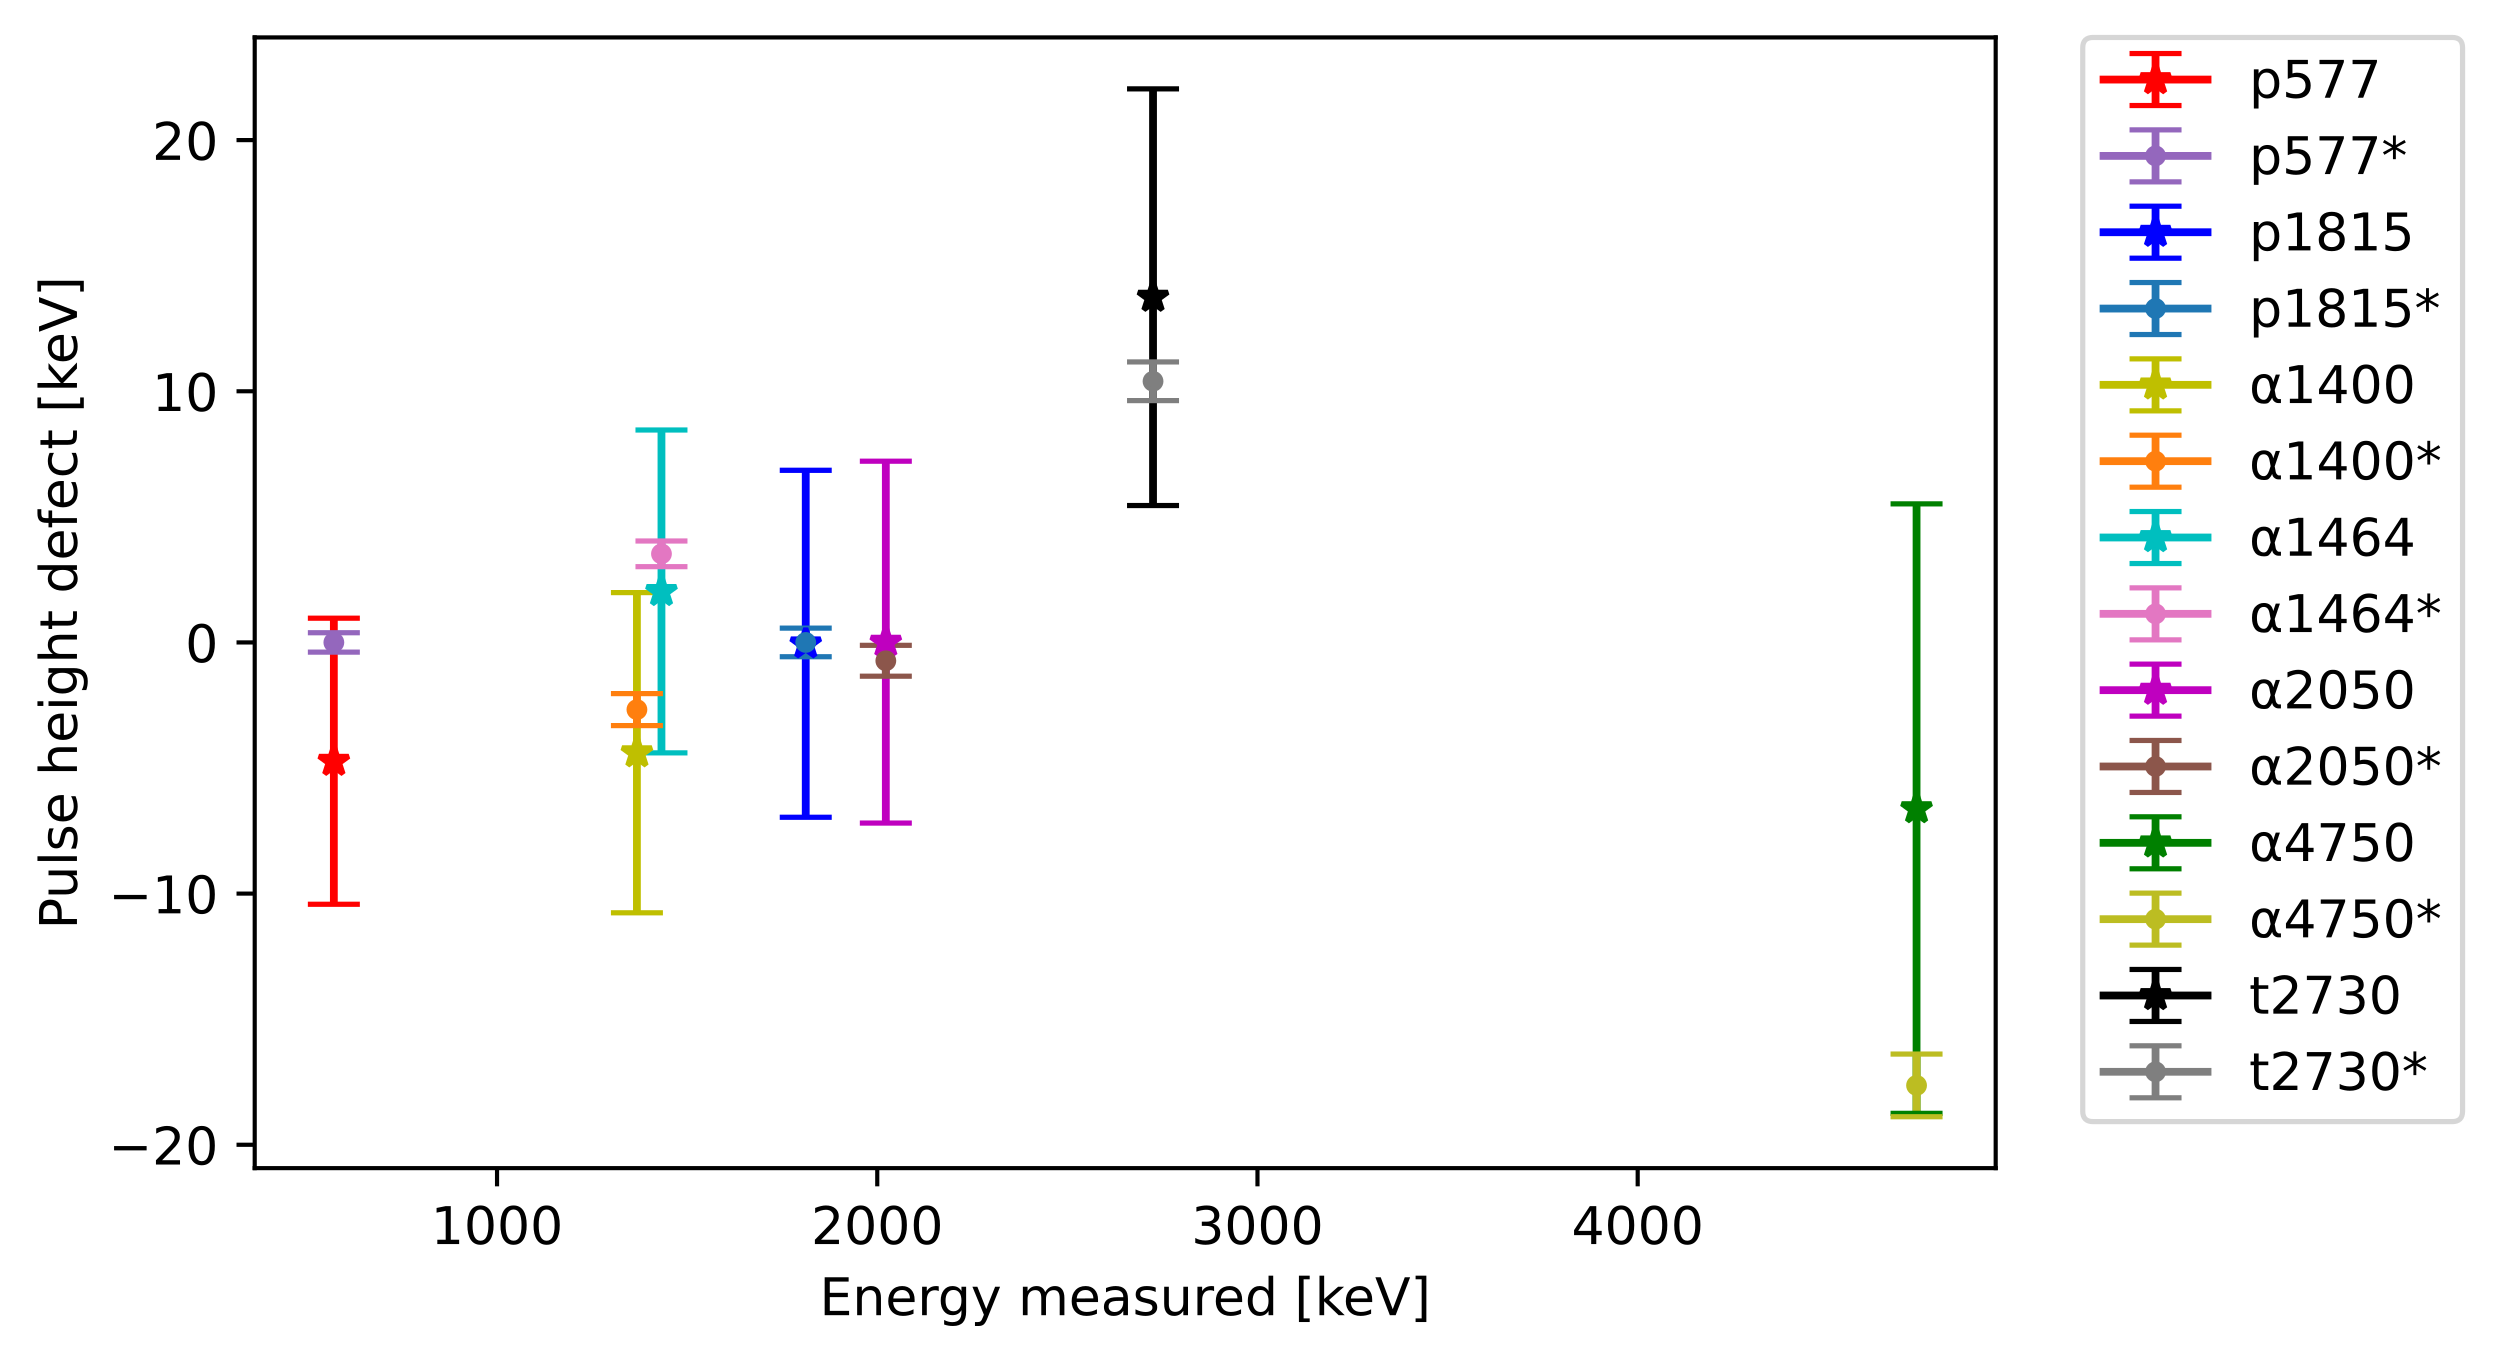 <?xml version="1.0" encoding="utf-8" standalone="no"?>
<!DOCTYPE svg PUBLIC "-//W3C//DTD SVG 1.1//EN"
  "http://www.w3.org/Graphics/SVG/1.1/DTD/svg11.dtd">
<!-- Created with matplotlib (https://matplotlib.org/) -->
<svg height="262.196pt" version="1.1" viewBox="0 0 480.765 262.196" width="480.765pt" xmlns="http://www.w3.org/2000/svg" xmlns:xlink="http://www.w3.org/1999/xlink">
 <defs>
  <style type="text/css">*{stroke-linecap:butt;stroke-linejoin:round;}</style>
 </defs>
 <g id="figure_1">
  <g id="patch_1">
   <path d="M 0 262.196 
L 480.765 262.196 
L 480.765 0 
L 0 0 
z
" style="fill:#ffffff;"/>
  </g>
  <g id="axes_1">
   <g id="patch_2">
    <path d="M 48.983 224.64 
L 383.783 224.64 
L 383.783 7.2 
L 48.983 7.2 
z
" style="fill:#ffffff;"/>
   </g>
   <g id="matplotlib.axis_1">
    <g id="xtick_1">
     <g id="line2d_1">
      <defs>
       <path d="M 0 0 
L 0 3.5 
" id="md95031b1b0" style="stroke:#000000;stroke-width:0.8;"/>
      </defs>
      <g>
       <use style="stroke:#000000;stroke-width:0.8;" x="95.583" xlink:href="#md95031b1b0" y="224.64"/>
      </g>
     </g>
     <g id="text_1">
      <!-- 1000 -->
      <g transform="translate(82.858 239.238)scale(0.1 -0.1)">
       <defs>
        <path d="M 12.406 8.297 
L 28.516 8.297 
L 28.516 63.922 
L 10.984 60.406 
L 10.984 69.391 
L 28.422 72.906 
L 38.281 72.906 
L 38.281 8.297 
L 54.391 8.297 
L 54.391 0 
L 12.406 0 
z
" id="DejaVuSans-49"/>
        <path d="M 31.781 66.406 
Q 24.172 66.406 20.328 58.906 
Q 16.5 51.422 16.5 36.375 
Q 16.5 21.391 20.328 13.891 
Q 24.172 6.391 31.781 6.391 
Q 39.453 6.391 43.281 13.891 
Q 47.125 21.391 47.125 36.375 
Q 47.125 51.422 43.281 58.906 
Q 39.453 66.406 31.781 66.406 
z
M 31.781 74.219 
Q 44.047 74.219 50.516 64.516 
Q 56.984 54.828 56.984 36.375 
Q 56.984 17.969 50.516 8.266 
Q 44.047 -1.422 31.781 -1.422 
Q 19.531 -1.422 13.062 8.266 
Q 6.594 17.969 6.594 36.375 
Q 6.594 54.828 13.062 64.516 
Q 19.531 74.219 31.781 74.219 
z
" id="DejaVuSans-48"/>
       </defs>
       <use xlink:href="#DejaVuSans-49"/>
       <use x="63.623" xlink:href="#DejaVuSans-48"/>
       <use x="127.246" xlink:href="#DejaVuSans-48"/>
       <use x="190.869" xlink:href="#DejaVuSans-48"/>
      </g>
     </g>
    </g>
    <g id="xtick_2">
     <g id="line2d_2">
      <g>
       <use style="stroke:#000000;stroke-width:0.8;" x="168.701" xlink:href="#md95031b1b0" y="224.64"/>
      </g>
     </g>
     <g id="text_2">
      <!-- 2000 -->
      <g transform="translate(155.976 239.238)scale(0.1 -0.1)">
       <defs>
        <path d="M 19.188 8.297 
L 53.609 8.297 
L 53.609 0 
L 7.328 0 
L 7.328 8.297 
Q 12.938 14.109 22.625 23.891 
Q 32.328 33.688 34.812 36.531 
Q 39.547 41.844 41.422 45.531 
Q 43.312 49.219 43.312 52.781 
Q 43.312 58.594 39.234 62.25 
Q 35.156 65.922 28.609 65.922 
Q 23.969 65.922 18.812 64.312 
Q 13.672 62.703 7.812 59.422 
L 7.812 69.391 
Q 13.766 71.781 18.938 73 
Q 24.125 74.219 28.422 74.219 
Q 39.75 74.219 46.484 68.547 
Q 53.219 62.891 53.219 53.422 
Q 53.219 48.922 51.531 44.891 
Q 49.859 40.875 45.406 35.406 
Q 44.188 33.984 37.641 27.219 
Q 31.109 20.453 19.188 8.297 
z
" id="DejaVuSans-50"/>
       </defs>
       <use xlink:href="#DejaVuSans-50"/>
       <use x="63.623" xlink:href="#DejaVuSans-48"/>
       <use x="127.246" xlink:href="#DejaVuSans-48"/>
       <use x="190.869" xlink:href="#DejaVuSans-48"/>
      </g>
     </g>
    </g>
    <g id="xtick_3">
     <g id="line2d_3">
      <g>
       <use style="stroke:#000000;stroke-width:0.8;" x="241.82" xlink:href="#md95031b1b0" y="224.64"/>
      </g>
     </g>
     <g id="text_3">
      <!-- 3000 -->
      <g transform="translate(229.095 239.238)scale(0.1 -0.1)">
       <defs>
        <path d="M 40.578 39.312 
Q 47.656 37.797 51.625 33 
Q 55.609 28.219 55.609 21.188 
Q 55.609 10.406 48.188 4.484 
Q 40.766 -1.422 27.094 -1.422 
Q 22.516 -1.422 17.656 -0.516 
Q 12.797 0.391 7.625 2.203 
L 7.625 11.719 
Q 11.719 9.328 16.594 8.109 
Q 21.484 6.891 26.812 6.891 
Q 36.078 6.891 40.938 10.547 
Q 45.797 14.203 45.797 21.188 
Q 45.797 27.641 41.281 31.266 
Q 36.766 34.906 28.719 34.906 
L 20.219 34.906 
L 20.219 43.016 
L 29.109 43.016 
Q 36.375 43.016 40.234 45.922 
Q 44.094 48.828 44.094 54.297 
Q 44.094 59.906 40.109 62.906 
Q 36.141 65.922 28.719 65.922 
Q 24.656 65.922 20.016 65.031 
Q 15.375 64.156 9.812 62.312 
L 9.812 71.094 
Q 15.438 72.656 20.344 73.438 
Q 25.25 74.219 29.594 74.219 
Q 40.828 74.219 47.359 69.109 
Q 53.906 64.016 53.906 55.328 
Q 53.906 49.266 50.438 45.094 
Q 46.969 40.922 40.578 39.312 
z
" id="DejaVuSans-51"/>
       </defs>
       <use xlink:href="#DejaVuSans-51"/>
       <use x="63.623" xlink:href="#DejaVuSans-48"/>
       <use x="127.246" xlink:href="#DejaVuSans-48"/>
       <use x="190.869" xlink:href="#DejaVuSans-48"/>
      </g>
     </g>
    </g>
    <g id="xtick_4">
     <g id="line2d_4">
      <g>
       <use style="stroke:#000000;stroke-width:0.8;" x="314.938" xlink:href="#md95031b1b0" y="224.64"/>
      </g>
     </g>
     <g id="text_4">
      <!-- 4000 -->
      <g transform="translate(302.213 239.238)scale(0.1 -0.1)">
       <defs>
        <path d="M 37.797 64.312 
L 12.891 25.391 
L 37.797 25.391 
z
M 35.203 72.906 
L 47.609 72.906 
L 47.609 25.391 
L 58.016 25.391 
L 58.016 17.188 
L 47.609 17.188 
L 47.609 0 
L 37.797 0 
L 37.797 17.188 
L 4.891 17.188 
L 4.891 26.703 
z
" id="DejaVuSans-52"/>
       </defs>
       <use xlink:href="#DejaVuSans-52"/>
       <use x="63.623" xlink:href="#DejaVuSans-48"/>
       <use x="127.246" xlink:href="#DejaVuSans-48"/>
       <use x="190.869" xlink:href="#DejaVuSans-48"/>
      </g>
     </g>
    </g>
    <g id="text_5">
     <!-- Energy measured [keV] -->
     <g transform="translate(157.608 252.917)scale(0.1 -0.1)">
      <defs>
       <path d="M 9.812 72.906 
L 55.906 72.906 
L 55.906 64.594 
L 19.672 64.594 
L 19.672 43.016 
L 54.391 43.016 
L 54.391 34.719 
L 19.672 34.719 
L 19.672 8.297 
L 56.781 8.297 
L 56.781 0 
L 9.812 0 
z
" id="DejaVuSans-69"/>
       <path d="M 54.891 33.016 
L 54.891 0 
L 45.906 0 
L 45.906 32.719 
Q 45.906 40.484 42.875 44.328 
Q 39.844 48.188 33.797 48.188 
Q 26.516 48.188 22.312 43.547 
Q 18.109 38.922 18.109 30.906 
L 18.109 0 
L 9.078 0 
L 9.078 54.688 
L 18.109 54.688 
L 18.109 46.188 
Q 21.344 51.125 25.703 53.562 
Q 30.078 56 35.797 56 
Q 45.219 56 50.047 50.172 
Q 54.891 44.344 54.891 33.016 
z
" id="DejaVuSans-110"/>
       <path d="M 56.203 29.594 
L 56.203 25.203 
L 14.891 25.203 
Q 15.484 15.922 20.484 11.062 
Q 25.484 6.203 34.422 6.203 
Q 39.594 6.203 44.453 7.469 
Q 49.312 8.734 54.109 11.281 
L 54.109 2.781 
Q 49.266 0.734 44.188 -0.344 
Q 39.109 -1.422 33.891 -1.422 
Q 20.797 -1.422 13.156 6.188 
Q 5.516 13.812 5.516 26.812 
Q 5.516 40.234 12.766 48.109 
Q 20.016 56 32.328 56 
Q 43.359 56 49.781 48.891 
Q 56.203 41.797 56.203 29.594 
z
M 47.219 32.234 
Q 47.125 39.594 43.094 43.984 
Q 39.062 48.391 32.422 48.391 
Q 24.906 48.391 20.391 44.141 
Q 15.875 39.891 15.188 32.172 
z
" id="DejaVuSans-101"/>
       <path d="M 41.109 46.297 
Q 39.594 47.172 37.812 47.578 
Q 36.031 48 33.891 48 
Q 26.266 48 22.188 43.047 
Q 18.109 38.094 18.109 28.812 
L 18.109 0 
L 9.078 0 
L 9.078 54.688 
L 18.109 54.688 
L 18.109 46.188 
Q 20.953 51.172 25.484 53.578 
Q 30.031 56 36.531 56 
Q 37.453 56 38.578 55.875 
Q 39.703 55.766 41.062 55.516 
z
" id="DejaVuSans-114"/>
       <path d="M 45.406 27.984 
Q 45.406 37.75 41.375 43.109 
Q 37.359 48.484 30.078 48.484 
Q 22.859 48.484 18.828 43.109 
Q 14.797 37.75 14.797 27.984 
Q 14.797 18.266 18.828 12.891 
Q 22.859 7.516 30.078 7.516 
Q 37.359 7.516 41.375 12.891 
Q 45.406 18.266 45.406 27.984 
z
M 54.391 6.781 
Q 54.391 -7.172 48.188 -13.984 
Q 42 -20.797 29.203 -20.797 
Q 24.469 -20.797 20.266 -20.094 
Q 16.062 -19.391 12.109 -17.922 
L 12.109 -9.188 
Q 16.062 -11.328 19.922 -12.344 
Q 23.781 -13.375 27.781 -13.375 
Q 36.625 -13.375 41.016 -8.766 
Q 45.406 -4.156 45.406 5.172 
L 45.406 9.625 
Q 42.625 4.781 38.281 2.391 
Q 33.938 0 27.875 0 
Q 17.828 0 11.672 7.656 
Q 5.516 15.328 5.516 27.984 
Q 5.516 40.672 11.672 48.328 
Q 17.828 56 27.875 56 
Q 33.938 56 38.281 53.609 
Q 42.625 51.219 45.406 46.391 
L 45.406 54.688 
L 54.391 54.688 
z
" id="DejaVuSans-103"/>
       <path d="M 32.172 -5.078 
Q 28.375 -14.844 24.75 -17.812 
Q 21.141 -20.797 15.094 -20.797 
L 7.906 -20.797 
L 7.906 -13.281 
L 13.188 -13.281 
Q 16.891 -13.281 18.938 -11.516 
Q 21 -9.766 23.484 -3.219 
L 25.094 0.875 
L 2.984 54.688 
L 12.5 54.688 
L 29.594 11.922 
L 46.688 54.688 
L 56.203 54.688 
z
" id="DejaVuSans-121"/>
       <path id="DejaVuSans-32"/>
       <path d="M 52 44.188 
Q 55.375 50.25 60.062 53.125 
Q 64.75 56 71.094 56 
Q 79.641 56 84.281 50.016 
Q 88.922 44.047 88.922 33.016 
L 88.922 0 
L 79.891 0 
L 79.891 32.719 
Q 79.891 40.578 77.094 44.375 
Q 74.312 48.188 68.609 48.188 
Q 61.625 48.188 57.562 43.547 
Q 53.516 38.922 53.516 30.906 
L 53.516 0 
L 44.484 0 
L 44.484 32.719 
Q 44.484 40.625 41.703 44.406 
Q 38.922 48.188 33.109 48.188 
Q 26.219 48.188 22.156 43.531 
Q 18.109 38.875 18.109 30.906 
L 18.109 0 
L 9.078 0 
L 9.078 54.688 
L 18.109 54.688 
L 18.109 46.188 
Q 21.188 51.219 25.484 53.609 
Q 29.781 56 35.688 56 
Q 41.656 56 45.828 52.969 
Q 50 49.953 52 44.188 
z
" id="DejaVuSans-109"/>
       <path d="M 34.281 27.484 
Q 23.391 27.484 19.188 25 
Q 14.984 22.516 14.984 16.5 
Q 14.984 11.719 18.141 8.906 
Q 21.297 6.109 26.703 6.109 
Q 34.188 6.109 38.703 11.406 
Q 43.219 16.703 43.219 25.484 
L 43.219 27.484 
z
M 52.203 31.203 
L 52.203 0 
L 43.219 0 
L 43.219 8.297 
Q 40.141 3.328 35.547 0.953 
Q 30.953 -1.422 24.312 -1.422 
Q 15.922 -1.422 10.953 3.297 
Q 6 8.016 6 15.922 
Q 6 25.141 12.172 29.828 
Q 18.359 34.516 30.609 34.516 
L 43.219 34.516 
L 43.219 35.406 
Q 43.219 41.609 39.141 45 
Q 35.062 48.391 27.688 48.391 
Q 23 48.391 18.547 47.266 
Q 14.109 46.141 10.016 43.891 
L 10.016 52.203 
Q 14.938 54.109 19.578 55.047 
Q 24.219 56 28.609 56 
Q 40.484 56 46.344 49.844 
Q 52.203 43.703 52.203 31.203 
z
" id="DejaVuSans-97"/>
       <path d="M 44.281 53.078 
L 44.281 44.578 
Q 40.484 46.531 36.375 47.5 
Q 32.281 48.484 27.875 48.484 
Q 21.188 48.484 17.844 46.438 
Q 14.5 44.391 14.5 40.281 
Q 14.5 37.156 16.891 35.375 
Q 19.281 33.594 26.516 31.984 
L 29.594 31.297 
Q 39.156 29.25 43.188 25.516 
Q 47.219 21.781 47.219 15.094 
Q 47.219 7.469 41.188 3.016 
Q 35.156 -1.422 24.609 -1.422 
Q 20.219 -1.422 15.453 -0.562 
Q 10.688 0.297 5.422 2 
L 5.422 11.281 
Q 10.406 8.688 15.234 7.391 
Q 20.062 6.109 24.812 6.109 
Q 31.156 6.109 34.562 8.281 
Q 37.984 10.453 37.984 14.406 
Q 37.984 18.062 35.516 20.016 
Q 33.062 21.969 24.703 23.781 
L 21.578 24.516 
Q 13.234 26.266 9.516 29.906 
Q 5.812 33.547 5.812 39.891 
Q 5.812 47.609 11.281 51.797 
Q 16.75 56 26.812 56 
Q 31.781 56 36.172 55.266 
Q 40.578 54.547 44.281 53.078 
z
" id="DejaVuSans-115"/>
       <path d="M 8.5 21.578 
L 8.5 54.688 
L 17.484 54.688 
L 17.484 21.922 
Q 17.484 14.156 20.5 10.266 
Q 23.531 6.391 29.594 6.391 
Q 36.859 6.391 41.078 11.031 
Q 45.312 15.672 45.312 23.688 
L 45.312 54.688 
L 54.297 54.688 
L 54.297 0 
L 45.312 0 
L 45.312 8.406 
Q 42.047 3.422 37.719 1 
Q 33.406 -1.422 27.688 -1.422 
Q 18.266 -1.422 13.375 4.438 
Q 8.5 10.297 8.5 21.578 
z
M 31.109 56 
z
" id="DejaVuSans-117"/>
       <path d="M 45.406 46.391 
L 45.406 75.984 
L 54.391 75.984 
L 54.391 0 
L 45.406 0 
L 45.406 8.203 
Q 42.578 3.328 38.25 0.953 
Q 33.938 -1.422 27.875 -1.422 
Q 17.969 -1.422 11.734 6.484 
Q 5.516 14.406 5.516 27.297 
Q 5.516 40.188 11.734 48.094 
Q 17.969 56 27.875 56 
Q 33.938 56 38.25 53.625 
Q 42.578 51.266 45.406 46.391 
z
M 14.797 27.297 
Q 14.797 17.391 18.875 11.75 
Q 22.953 6.109 30.078 6.109 
Q 37.203 6.109 41.297 11.75 
Q 45.406 17.391 45.406 27.297 
Q 45.406 37.203 41.297 42.844 
Q 37.203 48.484 30.078 48.484 
Q 22.953 48.484 18.875 42.844 
Q 14.797 37.203 14.797 27.297 
z
" id="DejaVuSans-100"/>
       <path d="M 8.594 75.984 
L 29.297 75.984 
L 29.297 69 
L 17.578 69 
L 17.578 -6.203 
L 29.297 -6.203 
L 29.297 -13.188 
L 8.594 -13.188 
z
" id="DejaVuSans-91"/>
       <path d="M 9.078 75.984 
L 18.109 75.984 
L 18.109 31.109 
L 44.922 54.688 
L 56.391 54.688 
L 27.391 29.109 
L 57.625 0 
L 45.906 0 
L 18.109 26.703 
L 18.109 0 
L 9.078 0 
z
" id="DejaVuSans-107"/>
       <path d="M 28.609 0 
L 0.781 72.906 
L 11.078 72.906 
L 34.188 11.531 
L 57.328 72.906 
L 67.578 72.906 
L 39.797 0 
z
" id="DejaVuSans-86"/>
       <path d="M 30.422 75.984 
L 30.422 -13.188 
L 9.719 -13.188 
L 9.719 -6.203 
L 21.391 -6.203 
L 21.391 69 
L 9.719 69 
L 9.719 75.984 
z
" id="DejaVuSans-93"/>
      </defs>
      <use xlink:href="#DejaVuSans-69"/>
      <use x="63.184" xlink:href="#DejaVuSans-110"/>
      <use x="126.562" xlink:href="#DejaVuSans-101"/>
      <use x="188.086" xlink:href="#DejaVuSans-114"/>
      <use x="227.449" xlink:href="#DejaVuSans-103"/>
      <use x="290.926" xlink:href="#DejaVuSans-121"/>
      <use x="350.105" xlink:href="#DejaVuSans-32"/>
      <use x="381.893" xlink:href="#DejaVuSans-109"/>
      <use x="479.305" xlink:href="#DejaVuSans-101"/>
      <use x="540.828" xlink:href="#DejaVuSans-97"/>
      <use x="602.107" xlink:href="#DejaVuSans-115"/>
      <use x="654.207" xlink:href="#DejaVuSans-117"/>
      <use x="717.586" xlink:href="#DejaVuSans-114"/>
      <use x="756.449" xlink:href="#DejaVuSans-101"/>
      <use x="817.973" xlink:href="#DejaVuSans-100"/>
      <use x="881.449" xlink:href="#DejaVuSans-32"/>
      <use x="913.236" xlink:href="#DejaVuSans-91"/>
      <use x="952.25" xlink:href="#DejaVuSans-107"/>
      <use x="1006.535" xlink:href="#DejaVuSans-101"/>
      <use x="1068.059" xlink:href="#DejaVuSans-86"/>
      <use x="1136.467" xlink:href="#DejaVuSans-93"/>
     </g>
    </g>
   </g>
   <g id="matplotlib.axis_2">
    <g id="ytick_1">
     <g id="line2d_5">
      <defs>
       <path d="M 0 0 
L -3.5 0 
" id="m2be288fc51" style="stroke:#000000;stroke-width:0.8;"/>
      </defs>
      <g>
       <use style="stroke:#000000;stroke-width:0.8;" x="48.983" xlink:href="#m2be288fc51" y="220.146"/>
      </g>
     </g>
     <g id="text_6">
      <!-- −20 -->
      <g transform="translate(20.878 223.945)scale(0.1 -0.1)">
       <defs>
        <path d="M 10.594 35.5 
L 73.188 35.5 
L 73.188 27.203 
L 10.594 27.203 
z
" id="DejaVuSans-8722"/>
       </defs>
       <use xlink:href="#DejaVuSans-8722"/>
       <use x="83.789" xlink:href="#DejaVuSans-50"/>
       <use x="147.412" xlink:href="#DejaVuSans-48"/>
      </g>
     </g>
    </g>
    <g id="ytick_2">
     <g id="line2d_6">
      <g>
       <use style="stroke:#000000;stroke-width:0.8;" x="48.983" xlink:href="#m2be288fc51" y="171.845"/>
      </g>
     </g>
     <g id="text_7">
      <!-- −10 -->
      <g transform="translate(20.878 175.645)scale(0.1 -0.1)">
       <use xlink:href="#DejaVuSans-8722"/>
       <use x="83.789" xlink:href="#DejaVuSans-49"/>
       <use x="147.412" xlink:href="#DejaVuSans-48"/>
      </g>
     </g>
    </g>
    <g id="ytick_3">
     <g id="line2d_7">
      <g>
       <use style="stroke:#000000;stroke-width:0.8;" x="48.983" xlink:href="#m2be288fc51" y="123.545"/>
      </g>
     </g>
     <g id="text_8">
      <!-- 0 -->
      <g transform="translate(35.62 127.344)scale(0.1 -0.1)">
       <use xlink:href="#DejaVuSans-48"/>
      </g>
     </g>
    </g>
    <g id="ytick_4">
     <g id="line2d_8">
      <g>
       <use style="stroke:#000000;stroke-width:0.8;" x="48.983" xlink:href="#m2be288fc51" y="75.245"/>
      </g>
     </g>
     <g id="text_9">
      <!-- 10 -->
      <g transform="translate(29.258 79.044)scale(0.1 -0.1)">
       <use xlink:href="#DejaVuSans-49"/>
       <use x="63.623" xlink:href="#DejaVuSans-48"/>
      </g>
     </g>
    </g>
    <g id="ytick_5">
     <g id="line2d_9">
      <g>
       <use style="stroke:#000000;stroke-width:0.8;" x="48.983" xlink:href="#m2be288fc51" y="26.944"/>
      </g>
     </g>
     <g id="text_10">
      <!-- 20 -->
      <g transform="translate(29.258 30.744)scale(0.1 -0.1)">
       <use xlink:href="#DejaVuSans-50"/>
       <use x="63.623" xlink:href="#DejaVuSans-48"/>
      </g>
     </g>
    </g>
    <g id="text_11">
     <!-- Pulse height defect [keV] -->
     <g transform="translate(14.798 178.7)rotate(-90)scale(0.1 -0.1)">
      <defs>
       <path d="M 19.672 64.797 
L 19.672 37.406 
L 32.078 37.406 
Q 38.969 37.406 42.719 40.969 
Q 46.484 44.531 46.484 51.125 
Q 46.484 57.672 42.719 61.234 
Q 38.969 64.797 32.078 64.797 
z
M 9.812 72.906 
L 32.078 72.906 
Q 44.344 72.906 50.609 67.359 
Q 56.891 61.812 56.891 51.125 
Q 56.891 40.328 50.609 34.812 
Q 44.344 29.297 32.078 29.297 
L 19.672 29.297 
L 19.672 0 
L 9.812 0 
z
" id="DejaVuSans-80"/>
       <path d="M 9.422 75.984 
L 18.406 75.984 
L 18.406 0 
L 9.422 0 
z
" id="DejaVuSans-108"/>
       <path d="M 54.891 33.016 
L 54.891 0 
L 45.906 0 
L 45.906 32.719 
Q 45.906 40.484 42.875 44.328 
Q 39.844 48.188 33.797 48.188 
Q 26.516 48.188 22.312 43.547 
Q 18.109 38.922 18.109 30.906 
L 18.109 0 
L 9.078 0 
L 9.078 75.984 
L 18.109 75.984 
L 18.109 46.188 
Q 21.344 51.125 25.703 53.562 
Q 30.078 56 35.797 56 
Q 45.219 56 50.047 50.172 
Q 54.891 44.344 54.891 33.016 
z
" id="DejaVuSans-104"/>
       <path d="M 9.422 54.688 
L 18.406 54.688 
L 18.406 0 
L 9.422 0 
z
M 9.422 75.984 
L 18.406 75.984 
L 18.406 64.594 
L 9.422 64.594 
z
" id="DejaVuSans-105"/>
       <path d="M 18.312 70.219 
L 18.312 54.688 
L 36.812 54.688 
L 36.812 47.703 
L 18.312 47.703 
L 18.312 18.016 
Q 18.312 11.328 20.141 9.422 
Q 21.969 7.516 27.594 7.516 
L 36.812 7.516 
L 36.812 0 
L 27.594 0 
Q 17.188 0 13.234 3.875 
Q 9.281 7.766 9.281 18.016 
L 9.281 47.703 
L 2.688 47.703 
L 2.688 54.688 
L 9.281 54.688 
L 9.281 70.219 
z
" id="DejaVuSans-116"/>
       <path d="M 37.109 75.984 
L 37.109 68.5 
L 28.516 68.5 
Q 23.688 68.5 21.797 66.547 
Q 19.922 64.594 19.922 59.516 
L 19.922 54.688 
L 34.719 54.688 
L 34.719 47.703 
L 19.922 47.703 
L 19.922 0 
L 10.891 0 
L 10.891 47.703 
L 2.297 47.703 
L 2.297 54.688 
L 10.891 54.688 
L 10.891 58.5 
Q 10.891 67.625 15.141 71.797 
Q 19.391 75.984 28.609 75.984 
z
" id="DejaVuSans-102"/>
       <path d="M 48.781 52.594 
L 48.781 44.188 
Q 44.969 46.297 41.141 47.344 
Q 37.312 48.391 33.406 48.391 
Q 24.656 48.391 19.812 42.844 
Q 14.984 37.312 14.984 27.297 
Q 14.984 17.281 19.812 11.734 
Q 24.656 6.203 33.406 6.203 
Q 37.312 6.203 41.141 7.25 
Q 44.969 8.297 48.781 10.406 
L 48.781 2.094 
Q 45.016 0.344 40.984 -0.531 
Q 36.969 -1.422 32.422 -1.422 
Q 20.062 -1.422 12.781 6.344 
Q 5.516 14.109 5.516 27.297 
Q 5.516 40.672 12.859 48.328 
Q 20.219 56 33.016 56 
Q 37.156 56 41.109 55.141 
Q 45.062 54.297 48.781 52.594 
z
" id="DejaVuSans-99"/>
      </defs>
      <use xlink:href="#DejaVuSans-80"/>
      <use x="58.553" xlink:href="#DejaVuSans-117"/>
      <use x="121.932" xlink:href="#DejaVuSans-108"/>
      <use x="149.715" xlink:href="#DejaVuSans-115"/>
      <use x="201.814" xlink:href="#DejaVuSans-101"/>
      <use x="263.338" xlink:href="#DejaVuSans-32"/>
      <use x="295.125" xlink:href="#DejaVuSans-104"/>
      <use x="358.504" xlink:href="#DejaVuSans-101"/>
      <use x="420.027" xlink:href="#DejaVuSans-105"/>
      <use x="447.811" xlink:href="#DejaVuSans-103"/>
      <use x="511.287" xlink:href="#DejaVuSans-104"/>
      <use x="574.666" xlink:href="#DejaVuSans-116"/>
      <use x="613.875" xlink:href="#DejaVuSans-32"/>
      <use x="645.662" xlink:href="#DejaVuSans-100"/>
      <use x="709.139" xlink:href="#DejaVuSans-101"/>
      <use x="770.662" xlink:href="#DejaVuSans-102"/>
      <use x="805.867" xlink:href="#DejaVuSans-101"/>
      <use x="867.391" xlink:href="#DejaVuSans-99"/>
      <use x="922.371" xlink:href="#DejaVuSans-116"/>
      <use x="961.58" xlink:href="#DejaVuSans-32"/>
      <use x="993.367" xlink:href="#DejaVuSans-91"/>
      <use x="1032.381" xlink:href="#DejaVuSans-107"/>
      <use x="1086.666" xlink:href="#DejaVuSans-101"/>
      <use x="1148.189" xlink:href="#DejaVuSans-86"/>
      <use x="1216.598" xlink:href="#DejaVuSans-93"/>
     </g>
    </g>
   </g>
   <g id="LineCollection_1">
    <path clip-path="url(#p73c9d03cb7)" d="M 64.201 173.899 
L 64.201 118.882 
" style="fill:none;stroke:#ff0000;stroke-width:1.5;"/>
   </g>
   <g id="LineCollection_2">
    <path clip-path="url(#p73c9d03cb7)" d="M 64.201 125.415 
L 64.201 121.675 
" style="fill:none;stroke:#9467bd;stroke-width:1.5;"/>
   </g>
   <g id="LineCollection_3">
    <path clip-path="url(#p73c9d03cb7)" d="M 154.948 157.167 
L 154.948 90.442 
" style="fill:none;stroke:#0000ff;stroke-width:1.5;"/>
   </g>
   <g id="LineCollection_4">
    <path clip-path="url(#p73c9d03cb7)" d="M 154.948 126.296 
L 154.948 120.794 
" style="fill:none;stroke:#1f77b4;stroke-width:1.5;"/>
   </g>
   <g id="LineCollection_5">
    <path clip-path="url(#p73c9d03cb7)" d="M 122.483 175.535 
L 122.483 113.963 
" style="fill:none;stroke:#bfbf00;stroke-width:1.5;"/>
   </g>
   <g id="LineCollection_6">
    <path clip-path="url(#p73c9d03cb7)" d="M 122.483 139.536 
L 122.483 133.381 
" style="fill:none;stroke:#ff7f0e;stroke-width:1.5;"/>
   </g>
   <g id="LineCollection_7">
    <path clip-path="url(#p73c9d03cb7)" d="M 127.204 144.78 
L 127.204 82.688 
" style="fill:none;stroke:#00bfbf;stroke-width:1.5;"/>
   </g>
   <g id="LineCollection_8">
    <path clip-path="url(#p73c9d03cb7)" d="M 127.204 108.971 
L 127.204 104.039 
" style="fill:none;stroke:#e377c2;stroke-width:1.5;"/>
   </g>
   <g id="LineCollection_9">
    <path clip-path="url(#p73c9d03cb7)" d="M 170.349 158.282 
L 170.349 88.692 
" style="fill:none;stroke:#bf00bf;stroke-width:1.5;"/>
   </g>
   <g id="LineCollection_10">
    <path clip-path="url(#p73c9d03cb7)" d="M 170.349 130.042 
L 170.349 124.105 
" style="fill:none;stroke:#8c564b;stroke-width:1.5;"/>
   </g>
   <g id="LineCollection_11">
    <path clip-path="url(#p73c9d03cb7)" d="M 368.565 214.101 
L 368.565 96.9 
" style="fill:none;stroke:#008000;stroke-width:1.5;"/>
   </g>
   <g id="LineCollection_12">
    <path clip-path="url(#p73c9d03cb7)" d="M 368.565 214.756 
L 368.565 202.699 
" style="fill:none;stroke:#bcbd22;stroke-width:1.5;"/>
   </g>
   <g id="LineCollection_13">
    <path clip-path="url(#p73c9d03cb7)" d="M 221.735 97.217 
L 221.735 17.084 
" style="fill:none;stroke:#000000;stroke-width:1.5;"/>
   </g>
   <g id="LineCollection_14">
    <path clip-path="url(#p73c9d03cb7)" d="M 221.735 77.041 
L 221.735 69.608 
" style="fill:none;stroke:#7f7f7f;stroke-width:1.5;"/>
   </g>
   <g id="line2d_10">
    <defs>
     <path d="M 5 0 
L -5 -0 
" id="ma71e7308f1" style="stroke:#ff0000;"/>
    </defs>
    <g clip-path="url(#p73c9d03cb7)">
     <use style="fill:#ff0000;stroke:#ff0000;" x="64.201" xlink:href="#ma71e7308f1" y="173.899"/>
    </g>
   </g>
   <g id="line2d_11">
    <g clip-path="url(#p73c9d03cb7)">
     <use style="fill:#ff0000;stroke:#ff0000;" x="64.201" xlink:href="#ma71e7308f1" y="118.882"/>
    </g>
   </g>
   <g id="line2d_12">
    <defs>
     <path d="M 5 0 
L -5 -0 
" id="m1aebe1025d" style="stroke:#9467bd;"/>
    </defs>
    <g clip-path="url(#p73c9d03cb7)">
     <use style="fill:#9467bd;stroke:#9467bd;" x="64.201" xlink:href="#m1aebe1025d" y="125.415"/>
    </g>
   </g>
   <g id="line2d_13">
    <g clip-path="url(#p73c9d03cb7)">
     <use style="fill:#9467bd;stroke:#9467bd;" x="64.201" xlink:href="#m1aebe1025d" y="121.675"/>
    </g>
   </g>
   <g id="line2d_14">
    <defs>
     <path d="M 5 0 
L -5 -0 
" id="mc6f1ee33dd" style="stroke:#0000ff;"/>
    </defs>
    <g clip-path="url(#p73c9d03cb7)">
     <use style="fill:#0000ff;stroke:#0000ff;" x="154.948" xlink:href="#mc6f1ee33dd" y="157.167"/>
    </g>
   </g>
   <g id="line2d_15">
    <g clip-path="url(#p73c9d03cb7)">
     <use style="fill:#0000ff;stroke:#0000ff;" x="154.948" xlink:href="#mc6f1ee33dd" y="90.442"/>
    </g>
   </g>
   <g id="line2d_16">
    <defs>
     <path d="M 5 0 
L -5 -0 
" id="m8c140ef7e4" style="stroke:#1f77b4;"/>
    </defs>
    <g clip-path="url(#p73c9d03cb7)">
     <use style="fill:#1f77b4;stroke:#1f77b4;" x="154.948" xlink:href="#m8c140ef7e4" y="126.296"/>
    </g>
   </g>
   <g id="line2d_17">
    <g clip-path="url(#p73c9d03cb7)">
     <use style="fill:#1f77b4;stroke:#1f77b4;" x="154.948" xlink:href="#m8c140ef7e4" y="120.794"/>
    </g>
   </g>
   <g id="line2d_18">
    <defs>
     <path d="M 5 0 
L -5 -0 
" id="m98c82b2032" style="stroke:#bfbf00;"/>
    </defs>
    <g clip-path="url(#p73c9d03cb7)">
     <use style="fill:#bfbf00;stroke:#bfbf00;" x="122.483" xlink:href="#m98c82b2032" y="175.535"/>
    </g>
   </g>
   <g id="line2d_19">
    <g clip-path="url(#p73c9d03cb7)">
     <use style="fill:#bfbf00;stroke:#bfbf00;" x="122.483" xlink:href="#m98c82b2032" y="113.963"/>
    </g>
   </g>
   <g id="line2d_20">
    <defs>
     <path d="M 5 0 
L -5 -0 
" id="m2167df5e7a" style="stroke:#ff7f0e;"/>
    </defs>
    <g clip-path="url(#p73c9d03cb7)">
     <use style="fill:#ff7f0e;stroke:#ff7f0e;" x="122.483" xlink:href="#m2167df5e7a" y="139.536"/>
    </g>
   </g>
   <g id="line2d_21">
    <g clip-path="url(#p73c9d03cb7)">
     <use style="fill:#ff7f0e;stroke:#ff7f0e;" x="122.483" xlink:href="#m2167df5e7a" y="133.381"/>
    </g>
   </g>
   <g id="line2d_22">
    <defs>
     <path d="M 5 0 
L -5 -0 
" id="m67106bde00" style="stroke:#00bfbf;"/>
    </defs>
    <g clip-path="url(#p73c9d03cb7)">
     <use style="fill:#00bfbf;stroke:#00bfbf;" x="127.204" xlink:href="#m67106bde00" y="144.78"/>
    </g>
   </g>
   <g id="line2d_23">
    <g clip-path="url(#p73c9d03cb7)">
     <use style="fill:#00bfbf;stroke:#00bfbf;" x="127.204" xlink:href="#m67106bde00" y="82.688"/>
    </g>
   </g>
   <g id="line2d_24">
    <defs>
     <path d="M 5 0 
L -5 -0 
" id="m1dbad7f79d" style="stroke:#e377c2;"/>
    </defs>
    <g clip-path="url(#p73c9d03cb7)">
     <use style="fill:#e377c2;stroke:#e377c2;" x="127.204" xlink:href="#m1dbad7f79d" y="108.971"/>
    </g>
   </g>
   <g id="line2d_25">
    <g clip-path="url(#p73c9d03cb7)">
     <use style="fill:#e377c2;stroke:#e377c2;" x="127.204" xlink:href="#m1dbad7f79d" y="104.039"/>
    </g>
   </g>
   <g id="line2d_26">
    <defs>
     <path d="M 5 0 
L -5 -0 
" id="me57bc2f7eb" style="stroke:#bf00bf;"/>
    </defs>
    <g clip-path="url(#p73c9d03cb7)">
     <use style="fill:#bf00bf;stroke:#bf00bf;" x="170.349" xlink:href="#me57bc2f7eb" y="158.282"/>
    </g>
   </g>
   <g id="line2d_27">
    <g clip-path="url(#p73c9d03cb7)">
     <use style="fill:#bf00bf;stroke:#bf00bf;" x="170.349" xlink:href="#me57bc2f7eb" y="88.692"/>
    </g>
   </g>
   <g id="line2d_28">
    <defs>
     <path d="M 5 0 
L -5 -0 
" id="m1332e2319e" style="stroke:#8c564b;"/>
    </defs>
    <g clip-path="url(#p73c9d03cb7)">
     <use style="fill:#8c564b;stroke:#8c564b;" x="170.349" xlink:href="#m1332e2319e" y="130.042"/>
    </g>
   </g>
   <g id="line2d_29">
    <g clip-path="url(#p73c9d03cb7)">
     <use style="fill:#8c564b;stroke:#8c564b;" x="170.349" xlink:href="#m1332e2319e" y="124.105"/>
    </g>
   </g>
   <g id="line2d_30">
    <defs>
     <path d="M 5 0 
L -5 -0 
" id="m172ae2a132" style="stroke:#008000;"/>
    </defs>
    <g clip-path="url(#p73c9d03cb7)">
     <use style="fill:#008000;stroke:#008000;" x="368.565" xlink:href="#m172ae2a132" y="214.101"/>
    </g>
   </g>
   <g id="line2d_31">
    <g clip-path="url(#p73c9d03cb7)">
     <use style="fill:#008000;stroke:#008000;" x="368.565" xlink:href="#m172ae2a132" y="96.9"/>
    </g>
   </g>
   <g id="line2d_32">
    <defs>
     <path d="M 5 0 
L -5 -0 
" id="m53f0eda3a2" style="stroke:#bcbd22;"/>
    </defs>
    <g clip-path="url(#p73c9d03cb7)">
     <use style="fill:#bcbd22;stroke:#bcbd22;" x="368.565" xlink:href="#m53f0eda3a2" y="214.756"/>
    </g>
   </g>
   <g id="line2d_33">
    <g clip-path="url(#p73c9d03cb7)">
     <use style="fill:#bcbd22;stroke:#bcbd22;" x="368.565" xlink:href="#m53f0eda3a2" y="202.699"/>
    </g>
   </g>
   <g id="line2d_34">
    <defs>
     <path d="M 5 0 
L -5 -0 
" id="m960dc6c45e" style="stroke:#000000;"/>
    </defs>
    <g clip-path="url(#p73c9d03cb7)">
     <use style="stroke:#000000;" x="221.735" xlink:href="#m960dc6c45e" y="97.217"/>
    </g>
   </g>
   <g id="line2d_35">
    <g clip-path="url(#p73c9d03cb7)">
     <use style="stroke:#000000;" x="221.735" xlink:href="#m960dc6c45e" y="17.084"/>
    </g>
   </g>
   <g id="line2d_36">
    <defs>
     <path d="M 5 0 
L -5 -0 
" id="m33293f6680" style="stroke:#7f7f7f;"/>
    </defs>
    <g clip-path="url(#p73c9d03cb7)">
     <use style="fill:#7f7f7f;stroke:#7f7f7f;" x="221.735" xlink:href="#m33293f6680" y="77.041"/>
    </g>
   </g>
   <g id="line2d_37">
    <g clip-path="url(#p73c9d03cb7)">
     <use style="fill:#7f7f7f;stroke:#7f7f7f;" x="221.735" xlink:href="#m33293f6680" y="69.608"/>
    </g>
   </g>
   <g id="line2d_38">
    <path clip-path="url(#p73c9d03cb7)" d="M 64.201 146.39 
" style="fill:none;stroke:#ff0000;stroke-linecap:square;stroke-width:1.5;"/>
    <defs>
     <path d="M 0 -3 
L -0.674 -0.927 
L -2.853 -0.927 
L -1.09 0.354 
L -1.763 2.427 
L -0 1.146 
L 1.763 2.427 
L 1.09 0.354 
L 2.853 -0.927 
L 0.674 -0.927 
z
" id="mbf918d5bf3" style="stroke:#ff0000;stroke-linejoin:bevel;"/>
    </defs>
    <g clip-path="url(#p73c9d03cb7)">
     <use style="fill:#ff0000;stroke:#ff0000;stroke-linejoin:bevel;" x="64.201" xlink:href="#mbf918d5bf3" y="146.39"/>
    </g>
   </g>
   <g id="line2d_39">
    <path clip-path="url(#p73c9d03cb7)" d="M 64.201 123.545 
" style="fill:none;stroke:#9467bd;stroke-linecap:square;stroke-width:1.5;"/>
    <defs>
     <path d="M 0 1.5 
C 0.398 1.5 0.779 1.342 1.061 1.061 
C 1.342 0.779 1.5 0.398 1.5 0 
C 1.5 -0.398 1.342 -0.779 1.061 -1.061 
C 0.779 -1.342 0.398 -1.5 0 -1.5 
C -0.398 -1.5 -0.779 -1.342 -1.061 -1.061 
C -1.342 -0.779 -1.5 -0.398 -1.5 0 
C -1.5 0.398 -1.342 0.779 -1.061 1.061 
C -0.779 1.342 -0.398 1.5 0 1.5 
z
" id="m011f4ebc96" style="stroke:#9467bd;"/>
    </defs>
    <g clip-path="url(#p73c9d03cb7)">
     <use style="fill:#9467bd;stroke:#9467bd;" x="64.201" xlink:href="#m011f4ebc96" y="123.545"/>
    </g>
   </g>
   <g id="line2d_40">
    <path clip-path="url(#p73c9d03cb7)" d="M 154.948 123.805 
" style="fill:none;stroke:#0000ff;stroke-linecap:square;stroke-width:1.5;"/>
    <defs>
     <path d="M 0 -3 
L -0.674 -0.927 
L -2.853 -0.927 
L -1.09 0.354 
L -1.763 2.427 
L -0 1.146 
L 1.763 2.427 
L 1.09 0.354 
L 2.853 -0.927 
L 0.674 -0.927 
z
" id="md8c8764e1c" style="stroke:#0000ff;stroke-linejoin:bevel;"/>
    </defs>
    <g clip-path="url(#p73c9d03cb7)">
     <use style="fill:#0000ff;stroke:#0000ff;stroke-linejoin:bevel;" x="154.948" xlink:href="#md8c8764e1c" y="123.805"/>
    </g>
   </g>
   <g id="line2d_41">
    <path clip-path="url(#p73c9d03cb7)" d="M 154.948 123.545 
" style="fill:none;stroke:#1f77b4;stroke-linecap:square;stroke-width:1.5;"/>
    <defs>
     <path d="M 0 1.5 
C 0.398 1.5 0.779 1.342 1.061 1.061 
C 1.342 0.779 1.5 0.398 1.5 0 
C 1.5 -0.398 1.342 -0.779 1.061 -1.061 
C 0.779 -1.342 0.398 -1.5 0 -1.5 
C -0.398 -1.5 -0.779 -1.342 -1.061 -1.061 
C -1.342 -0.779 -1.5 -0.398 -1.5 0 
C -1.5 0.398 -1.342 0.779 -1.061 1.061 
C -0.779 1.342 -0.398 1.5 0 1.5 
z
" id="m2ce842fa75" style="stroke:#1f77b4;"/>
    </defs>
    <g clip-path="url(#p73c9d03cb7)">
     <use style="fill:#1f77b4;stroke:#1f77b4;" x="154.948" xlink:href="#m2ce842fa75" y="123.545"/>
    </g>
   </g>
   <g id="line2d_42">
    <path clip-path="url(#p73c9d03cb7)" d="M 122.483 144.749 
" style="fill:none;stroke:#bfbf00;stroke-linecap:square;stroke-width:1.5;"/>
    <defs>
     <path d="M 0 -3 
L -0.674 -0.927 
L -2.853 -0.927 
L -1.09 0.354 
L -1.763 2.427 
L -0 1.146 
L 1.763 2.427 
L 1.09 0.354 
L 2.853 -0.927 
L 0.674 -0.927 
z
" id="m71c0faf1b2" style="stroke:#bfbf00;stroke-linejoin:bevel;"/>
    </defs>
    <g clip-path="url(#p73c9d03cb7)">
     <use style="fill:#bfbf00;stroke:#bfbf00;stroke-linejoin:bevel;" x="122.483" xlink:href="#m71c0faf1b2" y="144.749"/>
    </g>
   </g>
   <g id="line2d_43">
    <path clip-path="url(#p73c9d03cb7)" d="M 122.483 136.458 
" style="fill:none;stroke:#ff7f0e;stroke-linecap:square;stroke-width:1.5;"/>
    <defs>
     <path d="M 0 1.5 
C 0.398 1.5 0.779 1.342 1.061 1.061 
C 1.342 0.779 1.5 0.398 1.5 0 
C 1.5 -0.398 1.342 -0.779 1.061 -1.061 
C 0.779 -1.342 0.398 -1.5 0 -1.5 
C -0.398 -1.5 -0.779 -1.342 -1.061 -1.061 
C -1.342 -0.779 -1.5 -0.398 -1.5 0 
C -1.5 0.398 -1.342 0.779 -1.061 1.061 
C -0.779 1.342 -0.398 1.5 0 1.5 
z
" id="mfaa55f4b99" style="stroke:#ff7f0e;"/>
    </defs>
    <g clip-path="url(#p73c9d03cb7)">
     <use style="fill:#ff7f0e;stroke:#ff7f0e;" x="122.483" xlink:href="#mfaa55f4b99" y="136.458"/>
    </g>
   </g>
   <g id="line2d_44">
    <path clip-path="url(#p73c9d03cb7)" d="M 127.204 113.734 
" style="fill:none;stroke:#00bfbf;stroke-linecap:square;stroke-width:1.5;"/>
    <defs>
     <path d="M 0 -3 
L -0.674 -0.927 
L -2.853 -0.927 
L -1.09 0.354 
L -1.763 2.427 
L -0 1.146 
L 1.763 2.427 
L 1.09 0.354 
L 2.853 -0.927 
L 0.674 -0.927 
z
" id="m15e9cc5a3d" style="stroke:#00bfbf;stroke-linejoin:bevel;"/>
    </defs>
    <g clip-path="url(#p73c9d03cb7)">
     <use style="fill:#00bfbf;stroke:#00bfbf;stroke-linejoin:bevel;" x="127.204" xlink:href="#m15e9cc5a3d" y="113.734"/>
    </g>
   </g>
   <g id="line2d_45">
    <path clip-path="url(#p73c9d03cb7)" d="M 127.204 106.505 
" style="fill:none;stroke:#e377c2;stroke-linecap:square;stroke-width:1.5;"/>
    <defs>
     <path d="M 0 1.5 
C 0.398 1.5 0.779 1.342 1.061 1.061 
C 1.342 0.779 1.5 0.398 1.5 0 
C 1.5 -0.398 1.342 -0.779 1.061 -1.061 
C 0.779 -1.342 0.398 -1.5 0 -1.5 
C -0.398 -1.5 -0.779 -1.342 -1.061 -1.061 
C -1.342 -0.779 -1.5 -0.398 -1.5 0 
C -1.5 0.398 -1.342 0.779 -1.061 1.061 
C -0.779 1.342 -0.398 1.5 0 1.5 
z
" id="m6eedf65875" style="stroke:#e377c2;"/>
    </defs>
    <g clip-path="url(#p73c9d03cb7)">
     <use style="fill:#e377c2;stroke:#e377c2;" x="127.204" xlink:href="#m6eedf65875" y="106.505"/>
    </g>
   </g>
   <g id="line2d_46">
    <path clip-path="url(#p73c9d03cb7)" d="M 170.349 123.487 
" style="fill:none;stroke:#bf00bf;stroke-linecap:square;stroke-width:1.5;"/>
    <defs>
     <path d="M 0 -3 
L -0.674 -0.927 
L -2.853 -0.927 
L -1.09 0.354 
L -1.763 2.427 
L -0 1.146 
L 1.763 2.427 
L 1.09 0.354 
L 2.853 -0.927 
L 0.674 -0.927 
z
" id="m88375b36a9" style="stroke:#bf00bf;stroke-linejoin:bevel;"/>
    </defs>
    <g clip-path="url(#p73c9d03cb7)">
     <use style="fill:#bf00bf;stroke:#bf00bf;stroke-linejoin:bevel;" x="170.349" xlink:href="#m88375b36a9" y="123.487"/>
    </g>
   </g>
   <g id="line2d_47">
    <path clip-path="url(#p73c9d03cb7)" d="M 170.349 127.074 
" style="fill:none;stroke:#8c564b;stroke-linecap:square;stroke-width:1.5;"/>
    <defs>
     <path d="M 0 1.5 
C 0.398 1.5 0.779 1.342 1.061 1.061 
C 1.342 0.779 1.5 0.398 1.5 0 
C 1.5 -0.398 1.342 -0.779 1.061 -1.061 
C 0.779 -1.342 0.398 -1.5 0 -1.5 
C -0.398 -1.5 -0.779 -1.342 -1.061 -1.061 
C -1.342 -0.779 -1.5 -0.398 -1.5 0 
C -1.5 0.398 -1.342 0.779 -1.061 1.061 
C -0.779 1.342 -0.398 1.5 0 1.5 
z
" id="m62a4b7135b" style="stroke:#8c564b;"/>
    </defs>
    <g clip-path="url(#p73c9d03cb7)">
     <use style="fill:#8c564b;stroke:#8c564b;" x="170.349" xlink:href="#m62a4b7135b" y="127.074"/>
    </g>
   </g>
   <g id="line2d_48">
    <path clip-path="url(#p73c9d03cb7)" d="M 368.565 155.5 
" style="fill:none;stroke:#008000;stroke-linecap:square;stroke-width:1.5;"/>
    <defs>
     <path d="M 0 -3 
L -0.674 -0.927 
L -2.853 -0.927 
L -1.09 0.354 
L -1.763 2.427 
L -0 1.146 
L 1.763 2.427 
L 1.09 0.354 
L 2.853 -0.927 
L 0.674 -0.927 
z
" id="m31a6eb2a87" style="stroke:#008000;stroke-linejoin:bevel;"/>
    </defs>
    <g clip-path="url(#p73c9d03cb7)">
     <use style="fill:#008000;stroke:#008000;stroke-linejoin:bevel;" x="368.565" xlink:href="#m31a6eb2a87" y="155.5"/>
    </g>
   </g>
   <g id="line2d_49">
    <path clip-path="url(#p73c9d03cb7)" d="M 368.565 208.728 
" style="fill:none;stroke:#bcbd22;stroke-linecap:square;stroke-width:1.5;"/>
    <defs>
     <path d="M 0 1.5 
C 0.398 1.5 0.779 1.342 1.061 1.061 
C 1.342 0.779 1.5 0.398 1.5 0 
C 1.5 -0.398 1.342 -0.779 1.061 -1.061 
C 0.779 -1.342 0.398 -1.5 0 -1.5 
C -0.398 -1.5 -0.779 -1.342 -1.061 -1.061 
C -1.342 -0.779 -1.5 -0.398 -1.5 0 
C -1.5 0.398 -1.342 0.779 -1.061 1.061 
C -0.779 1.342 -0.398 1.5 0 1.5 
z
" id="m45db00d731" style="stroke:#bcbd22;"/>
    </defs>
    <g clip-path="url(#p73c9d03cb7)">
     <use style="fill:#bcbd22;stroke:#bcbd22;" x="368.565" xlink:href="#m45db00d731" y="208.728"/>
    </g>
   </g>
   <g id="line2d_50">
    <path clip-path="url(#p73c9d03cb7)" d="M 221.735 57.15 
" style="fill:none;stroke:#000000;stroke-linecap:square;stroke-width:1.5;"/>
    <defs>
     <path d="M 0 -3 
L -0.674 -0.927 
L -2.853 -0.927 
L -1.09 0.354 
L -1.763 2.427 
L -0 1.146 
L 1.763 2.427 
L 1.09 0.354 
L 2.853 -0.927 
L 0.674 -0.927 
z
" id="me970e0a074" style="stroke:#000000;stroke-linejoin:bevel;"/>
    </defs>
    <g clip-path="url(#p73c9d03cb7)">
     <use style="stroke:#000000;stroke-linejoin:bevel;" x="221.735" xlink:href="#me970e0a074" y="57.15"/>
    </g>
   </g>
   <g id="line2d_51">
    <path clip-path="url(#p73c9d03cb7)" d="M 221.735 73.324 
" style="fill:none;stroke:#7f7f7f;stroke-linecap:square;stroke-width:1.5;"/>
    <defs>
     <path d="M 0 1.5 
C 0.398 1.5 0.779 1.342 1.061 1.061 
C 1.342 0.779 1.5 0.398 1.5 0 
C 1.5 -0.398 1.342 -0.779 1.061 -1.061 
C 0.779 -1.342 0.398 -1.5 0 -1.5 
C -0.398 -1.5 -0.779 -1.342 -1.061 -1.061 
C -1.342 -0.779 -1.5 -0.398 -1.5 0 
C -1.5 0.398 -1.342 0.779 -1.061 1.061 
C -0.779 1.342 -0.398 1.5 0 1.5 
z
" id="m800860b7bb" style="stroke:#7f7f7f;"/>
    </defs>
    <g clip-path="url(#p73c9d03cb7)">
     <use style="fill:#7f7f7f;stroke:#7f7f7f;" x="221.735" xlink:href="#m800860b7bb" y="73.324"/>
    </g>
   </g>
   <g id="patch_3">
    <path d="M 48.983 224.64 
L 48.983 7.2 
" style="fill:none;stroke:#000000;stroke-linecap:square;stroke-linejoin:miter;stroke-width:0.8;"/>
   </g>
   <g id="patch_4">
    <path d="M 383.783 224.64 
L 383.783 7.2 
" style="fill:none;stroke:#000000;stroke-linecap:square;stroke-linejoin:miter;stroke-width:0.8;"/>
   </g>
   <g id="patch_5">
    <path d="M 48.983 224.64 
L 383.783 224.64 
" style="fill:none;stroke:#000000;stroke-linecap:square;stroke-linejoin:miter;stroke-width:0.8;"/>
   </g>
   <g id="patch_6">
    <path d="M 48.983 7.2 
L 383.783 7.2 
" style="fill:none;stroke:#000000;stroke-linecap:square;stroke-linejoin:miter;stroke-width:0.8;"/>
   </g>
   <g id="legend_1">
    <g id="patch_7">
     <path d="M 402.523 215.694 
L 471.565 215.694 
Q 473.565 215.694 473.565 213.694 
L 473.565 9.2 
Q 473.565 7.2 471.565 7.2 
L 402.523 7.2 
Q 400.523 7.2 400.523 9.2 
L 400.523 213.694 
Q 400.523 215.694 402.523 215.694 
z
" style="fill:#ffffff;opacity:0.8;stroke:#cccccc;stroke-linejoin:miter;"/>
    </g>
    <g id="LineCollection_15">
     <path d="M 414.523 20.298 
L 414.523 10.298 
" style="fill:none;stroke:#ff0000;stroke-width:1.5;"/>
    </g>
    <g id="line2d_52">
     <g>
      <use style="fill:#ff0000;stroke:#ff0000;" x="414.523" xlink:href="#ma71e7308f1" y="20.298"/>
     </g>
    </g>
    <g id="line2d_53">
     <g>
      <use style="fill:#ff0000;stroke:#ff0000;" x="414.523" xlink:href="#ma71e7308f1" y="10.298"/>
     </g>
    </g>
    <g id="line2d_54">
     <path d="M 404.523 15.298 
L 424.523 15.298 
" style="fill:none;stroke:#ff0000;stroke-linecap:square;stroke-width:1.5;"/>
    </g>
    <g id="line2d_55">
     <g>
      <use style="fill:#ff0000;stroke:#ff0000;stroke-linejoin:bevel;" x="414.523" xlink:href="#mbf918d5bf3" y="15.298"/>
     </g>
    </g>
    <g id="text_12">
     <!-- p577 -->
     <g transform="translate(432.523 18.798)scale(0.1 -0.1)">
      <defs>
       <path d="M 18.109 8.203 
L 18.109 -20.797 
L 9.078 -20.797 
L 9.078 54.688 
L 18.109 54.688 
L 18.109 46.391 
Q 20.953 51.266 25.266 53.625 
Q 29.594 56 35.594 56 
Q 45.562 56 51.781 48.094 
Q 58.016 40.188 58.016 27.297 
Q 58.016 14.406 51.781 6.484 
Q 45.562 -1.422 35.594 -1.422 
Q 29.594 -1.422 25.266 0.953 
Q 20.953 3.328 18.109 8.203 
z
M 48.688 27.297 
Q 48.688 37.203 44.609 42.844 
Q 40.531 48.484 33.406 48.484 
Q 26.266 48.484 22.188 42.844 
Q 18.109 37.203 18.109 27.297 
Q 18.109 17.391 22.188 11.75 
Q 26.266 6.109 33.406 6.109 
Q 40.531 6.109 44.609 11.75 
Q 48.688 17.391 48.688 27.297 
z
" id="DejaVuSans-112"/>
       <path d="M 10.797 72.906 
L 49.516 72.906 
L 49.516 64.594 
L 19.828 64.594 
L 19.828 46.734 
Q 21.969 47.469 24.109 47.828 
Q 26.266 48.188 28.422 48.188 
Q 40.625 48.188 47.75 41.5 
Q 54.891 34.812 54.891 23.391 
Q 54.891 11.625 47.562 5.094 
Q 40.234 -1.422 26.906 -1.422 
Q 22.312 -1.422 17.547 -0.641 
Q 12.797 0.141 7.719 1.703 
L 7.719 11.625 
Q 12.109 9.234 16.797 8.062 
Q 21.484 6.891 26.703 6.891 
Q 35.156 6.891 40.078 11.328 
Q 45.016 15.766 45.016 23.391 
Q 45.016 31 40.078 35.438 
Q 35.156 39.891 26.703 39.891 
Q 22.75 39.891 18.812 39.016 
Q 14.891 38.141 10.797 36.281 
z
" id="DejaVuSans-53"/>
       <path d="M 8.203 72.906 
L 55.078 72.906 
L 55.078 68.703 
L 28.609 0 
L 18.312 0 
L 43.219 64.594 
L 8.203 64.594 
z
" id="DejaVuSans-55"/>
      </defs>
      <use xlink:href="#DejaVuSans-112"/>
      <use x="63.477" xlink:href="#DejaVuSans-53"/>
      <use x="127.1" xlink:href="#DejaVuSans-55"/>
      <use x="190.723" xlink:href="#DejaVuSans-55"/>
     </g>
    </g>
    <g id="LineCollection_16">
     <path d="M 414.523 34.977 
L 414.523 24.977 
" style="fill:none;stroke:#9467bd;stroke-width:1.5;"/>
    </g>
    <g id="line2d_56">
     <g>
      <use style="fill:#9467bd;stroke:#9467bd;" x="414.523" xlink:href="#m1aebe1025d" y="34.977"/>
     </g>
    </g>
    <g id="line2d_57">
     <g>
      <use style="fill:#9467bd;stroke:#9467bd;" x="414.523" xlink:href="#m1aebe1025d" y="24.977"/>
     </g>
    </g>
    <g id="line2d_58">
     <path d="M 404.523 29.977 
L 424.523 29.977 
" style="fill:none;stroke:#9467bd;stroke-linecap:square;stroke-width:1.5;"/>
    </g>
    <g id="line2d_59">
     <g>
      <use style="fill:#9467bd;stroke:#9467bd;" x="414.523" xlink:href="#m011f4ebc96" y="29.977"/>
     </g>
    </g>
    <g id="text_13">
     <!-- p577* -->
     <g transform="translate(432.523 33.477)scale(0.1 -0.1)">
      <defs>
       <path d="M 47.016 60.891 
L 29.5 51.422 
L 47.016 41.891 
L 44.188 37.109 
L 27.781 47.016 
L 27.781 28.609 
L 22.219 28.609 
L 22.219 47.016 
L 5.812 37.109 
L 2.984 41.891 
L 20.516 51.422 
L 2.984 60.891 
L 5.812 65.719 
L 22.219 55.812 
L 22.219 74.219 
L 27.781 74.219 
L 27.781 55.812 
L 44.188 65.719 
z
" id="DejaVuSans-42"/>
      </defs>
      <use xlink:href="#DejaVuSans-112"/>
      <use x="63.477" xlink:href="#DejaVuSans-53"/>
      <use x="127.1" xlink:href="#DejaVuSans-55"/>
      <use x="190.723" xlink:href="#DejaVuSans-55"/>
      <use x="254.346" xlink:href="#DejaVuSans-42"/>
     </g>
    </g>
    <g id="LineCollection_17">
     <path d="M 414.523 49.655 
L 414.523 39.655 
" style="fill:none;stroke:#0000ff;stroke-width:1.5;"/>
    </g>
    <g id="line2d_60">
     <g>
      <use style="fill:#0000ff;stroke:#0000ff;" x="414.523" xlink:href="#mc6f1ee33dd" y="49.655"/>
     </g>
    </g>
    <g id="line2d_61">
     <g>
      <use style="fill:#0000ff;stroke:#0000ff;" x="414.523" xlink:href="#mc6f1ee33dd" y="39.655"/>
     </g>
    </g>
    <g id="line2d_62">
     <path d="M 404.523 44.655 
L 424.523 44.655 
" style="fill:none;stroke:#0000ff;stroke-linecap:square;stroke-width:1.5;"/>
    </g>
    <g id="line2d_63">
     <g>
      <use style="fill:#0000ff;stroke:#0000ff;stroke-linejoin:bevel;" x="414.523" xlink:href="#md8c8764e1c" y="44.655"/>
     </g>
    </g>
    <g id="text_14">
     <!-- p1815 -->
     <g transform="translate(432.523 48.155)scale(0.1 -0.1)">
      <defs>
       <path d="M 31.781 34.625 
Q 24.75 34.625 20.719 30.859 
Q 16.703 27.094 16.703 20.516 
Q 16.703 13.922 20.719 10.156 
Q 24.75 6.391 31.781 6.391 
Q 38.812 6.391 42.859 10.172 
Q 46.922 13.969 46.922 20.516 
Q 46.922 27.094 42.891 30.859 
Q 38.875 34.625 31.781 34.625 
z
M 21.922 38.812 
Q 15.578 40.375 12.031 44.719 
Q 8.5 49.078 8.5 55.328 
Q 8.5 64.062 14.719 69.141 
Q 20.953 74.219 31.781 74.219 
Q 42.672 74.219 48.875 69.141 
Q 55.078 64.062 55.078 55.328 
Q 55.078 49.078 51.531 44.719 
Q 48 40.375 41.703 38.812 
Q 48.828 37.156 52.797 32.312 
Q 56.781 27.484 56.781 20.516 
Q 56.781 9.906 50.312 4.234 
Q 43.844 -1.422 31.781 -1.422 
Q 19.734 -1.422 13.25 4.234 
Q 6.781 9.906 6.781 20.516 
Q 6.781 27.484 10.781 32.312 
Q 14.797 37.156 21.922 38.812 
z
M 18.312 54.391 
Q 18.312 48.734 21.844 45.562 
Q 25.391 42.391 31.781 42.391 
Q 38.141 42.391 41.719 45.562 
Q 45.312 48.734 45.312 54.391 
Q 45.312 60.062 41.719 63.234 
Q 38.141 66.406 31.781 66.406 
Q 25.391 66.406 21.844 63.234 
Q 18.312 60.062 18.312 54.391 
z
" id="DejaVuSans-56"/>
      </defs>
      <use xlink:href="#DejaVuSans-112"/>
      <use x="63.477" xlink:href="#DejaVuSans-49"/>
      <use x="127.1" xlink:href="#DejaVuSans-56"/>
      <use x="190.723" xlink:href="#DejaVuSans-49"/>
      <use x="254.346" xlink:href="#DejaVuSans-53"/>
     </g>
    </g>
    <g id="LineCollection_18">
     <path d="M 414.523 64.333 
L 414.523 54.333 
" style="fill:none;stroke:#1f77b4;stroke-width:1.5;"/>
    </g>
    <g id="line2d_64">
     <g>
      <use style="fill:#1f77b4;stroke:#1f77b4;" x="414.523" xlink:href="#m8c140ef7e4" y="64.333"/>
     </g>
    </g>
    <g id="line2d_65">
     <g>
      <use style="fill:#1f77b4;stroke:#1f77b4;" x="414.523" xlink:href="#m8c140ef7e4" y="54.333"/>
     </g>
    </g>
    <g id="line2d_66">
     <path d="M 404.523 59.333 
L 424.523 59.333 
" style="fill:none;stroke:#1f77b4;stroke-linecap:square;stroke-width:1.5;"/>
    </g>
    <g id="line2d_67">
     <g>
      <use style="fill:#1f77b4;stroke:#1f77b4;" x="414.523" xlink:href="#m2ce842fa75" y="59.333"/>
     </g>
    </g>
    <g id="text_15">
     <!-- p1815* -->
     <g transform="translate(432.523 62.833)scale(0.1 -0.1)">
      <use xlink:href="#DejaVuSans-112"/>
      <use x="63.477" xlink:href="#DejaVuSans-49"/>
      <use x="127.1" xlink:href="#DejaVuSans-56"/>
      <use x="190.723" xlink:href="#DejaVuSans-49"/>
      <use x="254.346" xlink:href="#DejaVuSans-53"/>
      <use x="317.969" xlink:href="#DejaVuSans-42"/>
     </g>
    </g>
    <g id="LineCollection_19">
     <path d="M 414.523 79.011 
L 414.523 69.011 
" style="fill:none;stroke:#bfbf00;stroke-width:1.5;"/>
    </g>
    <g id="line2d_68">
     <g>
      <use style="fill:#bfbf00;stroke:#bfbf00;" x="414.523" xlink:href="#m98c82b2032" y="79.011"/>
     </g>
    </g>
    <g id="line2d_69">
     <g>
      <use style="fill:#bfbf00;stroke:#bfbf00;" x="414.523" xlink:href="#m98c82b2032" y="69.011"/>
     </g>
    </g>
    <g id="line2d_70">
     <path d="M 404.523 74.011 
L 424.523 74.011 
" style="fill:none;stroke:#bfbf00;stroke-linecap:square;stroke-width:1.5;"/>
    </g>
    <g id="line2d_71">
     <g>
      <use style="fill:#bfbf00;stroke:#bfbf00;stroke-linejoin:bevel;" x="414.523" xlink:href="#m71c0faf1b2" y="74.011"/>
     </g>
    </g>
    <g id="text_16">
     <!-- α1400 -->
     <g transform="translate(432.523 77.511)scale(0.1 -0.1)">
      <defs>
       <path d="M 41.312 25.438 
L 39.156 36.719 
Q 36.969 48.297 28.266 48.297 
Q 21.734 48.297 18.75 42.922 
Q 14.984 36.188 14.984 27.297 
Q 14.984 16.547 18.656 11.422 
Q 22.359 6.203 28.266 6.203 
Q 34.812 6.203 38.328 16.609 
z
M 46.344 40.375 
L 51.172 54.688 
L 59.188 54.688 
L 49.172 25.047 
L 51.125 14.359 
Q 51.562 11.969 53.266 9.969 
Q 55.281 7.625 56.844 7.625 
L 61.141 7.625 
L 61.141 0 
L 55.766 0 
Q 51.172 0 47.078 4.109 
Q 45.062 6.156 44.234 10.453 
Q 42 5.031 37.406 0.781 
Q 35.25 -1.219 28.266 -1.219 
Q 16.797 -1.219 11.234 6.203 
Q 5.516 13.875 5.516 27.297 
Q 5.516 41.656 11.719 48.391 
Q 18.609 55.906 28.266 55.906 
Q 43.453 55.906 46.344 40.375 
z
" id="DejaVuSans-945"/>
      </defs>
      <use xlink:href="#DejaVuSans-945"/>
      <use x="65.918" xlink:href="#DejaVuSans-49"/>
      <use x="129.541" xlink:href="#DejaVuSans-52"/>
      <use x="193.164" xlink:href="#DejaVuSans-48"/>
      <use x="256.787" xlink:href="#DejaVuSans-48"/>
     </g>
    </g>
    <g id="LineCollection_20">
     <path d="M 414.523 93.689 
L 414.523 83.689 
" style="fill:none;stroke:#ff7f0e;stroke-width:1.5;"/>
    </g>
    <g id="line2d_72">
     <g>
      <use style="fill:#ff7f0e;stroke:#ff7f0e;" x="414.523" xlink:href="#m2167df5e7a" y="93.689"/>
     </g>
    </g>
    <g id="line2d_73">
     <g>
      <use style="fill:#ff7f0e;stroke:#ff7f0e;" x="414.523" xlink:href="#m2167df5e7a" y="83.689"/>
     </g>
    </g>
    <g id="line2d_74">
     <path d="M 404.523 88.689 
L 424.523 88.689 
" style="fill:none;stroke:#ff7f0e;stroke-linecap:square;stroke-width:1.5;"/>
    </g>
    <g id="line2d_75">
     <g>
      <use style="fill:#ff7f0e;stroke:#ff7f0e;" x="414.523" xlink:href="#mfaa55f4b99" y="88.689"/>
     </g>
    </g>
    <g id="text_17">
     <!-- α1400* -->
     <g transform="translate(432.523 92.189)scale(0.1 -0.1)">
      <use xlink:href="#DejaVuSans-945"/>
      <use x="65.918" xlink:href="#DejaVuSans-49"/>
      <use x="129.541" xlink:href="#DejaVuSans-52"/>
      <use x="193.164" xlink:href="#DejaVuSans-48"/>
      <use x="256.787" xlink:href="#DejaVuSans-48"/>
      <use x="320.41" xlink:href="#DejaVuSans-42"/>
     </g>
    </g>
    <g id="LineCollection_21">
     <path d="M 414.523 108.367 
L 414.523 98.367 
" style="fill:none;stroke:#00bfbf;stroke-width:1.5;"/>
    </g>
    <g id="line2d_76">
     <g>
      <use style="fill:#00bfbf;stroke:#00bfbf;" x="414.523" xlink:href="#m67106bde00" y="108.367"/>
     </g>
    </g>
    <g id="line2d_77">
     <g>
      <use style="fill:#00bfbf;stroke:#00bfbf;" x="414.523" xlink:href="#m67106bde00" y="98.367"/>
     </g>
    </g>
    <g id="line2d_78">
     <path d="M 404.523 103.367 
L 424.523 103.367 
" style="fill:none;stroke:#00bfbf;stroke-linecap:square;stroke-width:1.5;"/>
    </g>
    <g id="line2d_79">
     <g>
      <use style="fill:#00bfbf;stroke:#00bfbf;stroke-linejoin:bevel;" x="414.523" xlink:href="#m15e9cc5a3d" y="103.367"/>
     </g>
    </g>
    <g id="text_18">
     <!-- α1464 -->
     <g transform="translate(432.523 106.867)scale(0.1 -0.1)">
      <defs>
       <path d="M 33.016 40.375 
Q 26.375 40.375 22.484 35.828 
Q 18.609 31.297 18.609 23.391 
Q 18.609 15.531 22.484 10.953 
Q 26.375 6.391 33.016 6.391 
Q 39.656 6.391 43.531 10.953 
Q 47.406 15.531 47.406 23.391 
Q 47.406 31.297 43.531 35.828 
Q 39.656 40.375 33.016 40.375 
z
M 52.594 71.297 
L 52.594 62.312 
Q 48.875 64.062 45.094 64.984 
Q 41.312 65.922 37.594 65.922 
Q 27.828 65.922 22.672 59.328 
Q 17.531 52.734 16.797 39.406 
Q 19.672 43.656 24.016 45.922 
Q 28.375 48.188 33.594 48.188 
Q 44.578 48.188 50.953 41.516 
Q 57.328 34.859 57.328 23.391 
Q 57.328 12.156 50.688 5.359 
Q 44.047 -1.422 33.016 -1.422 
Q 20.359 -1.422 13.672 8.266 
Q 6.984 17.969 6.984 36.375 
Q 6.984 53.656 15.188 63.938 
Q 23.391 74.219 37.203 74.219 
Q 40.922 74.219 44.703 73.484 
Q 48.484 72.75 52.594 71.297 
z
" id="DejaVuSans-54"/>
      </defs>
      <use xlink:href="#DejaVuSans-945"/>
      <use x="65.918" xlink:href="#DejaVuSans-49"/>
      <use x="129.541" xlink:href="#DejaVuSans-52"/>
      <use x="193.164" xlink:href="#DejaVuSans-54"/>
      <use x="256.787" xlink:href="#DejaVuSans-52"/>
     </g>
    </g>
    <g id="LineCollection_22">
     <path d="M 414.523 123.045 
L 414.523 113.045 
" style="fill:none;stroke:#e377c2;stroke-width:1.5;"/>
    </g>
    <g id="line2d_80">
     <g>
      <use style="fill:#e377c2;stroke:#e377c2;" x="414.523" xlink:href="#m1dbad7f79d" y="123.045"/>
     </g>
    </g>
    <g id="line2d_81">
     <g>
      <use style="fill:#e377c2;stroke:#e377c2;" x="414.523" xlink:href="#m1dbad7f79d" y="113.045"/>
     </g>
    </g>
    <g id="line2d_82">
     <path d="M 404.523 118.045 
L 424.523 118.045 
" style="fill:none;stroke:#e377c2;stroke-linecap:square;stroke-width:1.5;"/>
    </g>
    <g id="line2d_83">
     <g>
      <use style="fill:#e377c2;stroke:#e377c2;" x="414.523" xlink:href="#m6eedf65875" y="118.045"/>
     </g>
    </g>
    <g id="text_19">
     <!-- α1464* -->
     <g transform="translate(432.523 121.545)scale(0.1 -0.1)">
      <use xlink:href="#DejaVuSans-945"/>
      <use x="65.918" xlink:href="#DejaVuSans-49"/>
      <use x="129.541" xlink:href="#DejaVuSans-52"/>
      <use x="193.164" xlink:href="#DejaVuSans-54"/>
      <use x="256.787" xlink:href="#DejaVuSans-52"/>
      <use x="320.41" xlink:href="#DejaVuSans-42"/>
     </g>
    </g>
    <g id="LineCollection_23">
     <path d="M 414.523 137.723 
L 414.523 127.723 
" style="fill:none;stroke:#bf00bf;stroke-width:1.5;"/>
    </g>
    <g id="line2d_84">
     <g>
      <use style="fill:#bf00bf;stroke:#bf00bf;" x="414.523" xlink:href="#me57bc2f7eb" y="137.723"/>
     </g>
    </g>
    <g id="line2d_85">
     <g>
      <use style="fill:#bf00bf;stroke:#bf00bf;" x="414.523" xlink:href="#me57bc2f7eb" y="127.723"/>
     </g>
    </g>
    <g id="line2d_86">
     <path d="M 404.523 132.723 
L 424.523 132.723 
" style="fill:none;stroke:#bf00bf;stroke-linecap:square;stroke-width:1.5;"/>
    </g>
    <g id="line2d_87">
     <g>
      <use style="fill:#bf00bf;stroke:#bf00bf;stroke-linejoin:bevel;" x="414.523" xlink:href="#m88375b36a9" y="132.723"/>
     </g>
    </g>
    <g id="text_20">
     <!-- α2050 -->
     <g transform="translate(432.523 136.223)scale(0.1 -0.1)">
      <use xlink:href="#DejaVuSans-945"/>
      <use x="65.918" xlink:href="#DejaVuSans-50"/>
      <use x="129.541" xlink:href="#DejaVuSans-48"/>
      <use x="193.164" xlink:href="#DejaVuSans-53"/>
      <use x="256.787" xlink:href="#DejaVuSans-48"/>
     </g>
    </g>
    <g id="LineCollection_24">
     <path d="M 414.523 152.402 
L 414.523 142.402 
" style="fill:none;stroke:#8c564b;stroke-width:1.5;"/>
    </g>
    <g id="line2d_88">
     <g>
      <use style="fill:#8c564b;stroke:#8c564b;" x="414.523" xlink:href="#m1332e2319e" y="152.402"/>
     </g>
    </g>
    <g id="line2d_89">
     <g>
      <use style="fill:#8c564b;stroke:#8c564b;" x="414.523" xlink:href="#m1332e2319e" y="142.402"/>
     </g>
    </g>
    <g id="line2d_90">
     <path d="M 404.523 147.402 
L 424.523 147.402 
" style="fill:none;stroke:#8c564b;stroke-linecap:square;stroke-width:1.5;"/>
    </g>
    <g id="line2d_91">
     <g>
      <use style="fill:#8c564b;stroke:#8c564b;" x="414.523" xlink:href="#m62a4b7135b" y="147.402"/>
     </g>
    </g>
    <g id="text_21">
     <!-- α2050* -->
     <g transform="translate(432.523 150.902)scale(0.1 -0.1)">
      <use xlink:href="#DejaVuSans-945"/>
      <use x="65.918" xlink:href="#DejaVuSans-50"/>
      <use x="129.541" xlink:href="#DejaVuSans-48"/>
      <use x="193.164" xlink:href="#DejaVuSans-53"/>
      <use x="256.787" xlink:href="#DejaVuSans-48"/>
      <use x="320.41" xlink:href="#DejaVuSans-42"/>
     </g>
    </g>
    <g id="LineCollection_25">
     <path d="M 414.523 167.08 
L 414.523 157.08 
" style="fill:none;stroke:#008000;stroke-width:1.5;"/>
    </g>
    <g id="line2d_92">
     <g>
      <use style="fill:#008000;stroke:#008000;" x="414.523" xlink:href="#m172ae2a132" y="167.08"/>
     </g>
    </g>
    <g id="line2d_93">
     <g>
      <use style="fill:#008000;stroke:#008000;" x="414.523" xlink:href="#m172ae2a132" y="157.08"/>
     </g>
    </g>
    <g id="line2d_94">
     <path d="M 404.523 162.08 
L 424.523 162.08 
" style="fill:none;stroke:#008000;stroke-linecap:square;stroke-width:1.5;"/>
    </g>
    <g id="line2d_95">
     <g>
      <use style="fill:#008000;stroke:#008000;stroke-linejoin:bevel;" x="414.523" xlink:href="#m31a6eb2a87" y="162.08"/>
     </g>
    </g>
    <g id="text_22">
     <!-- α4750 -->
     <g transform="translate(432.523 165.58)scale(0.1 -0.1)">
      <use xlink:href="#DejaVuSans-945"/>
      <use x="65.918" xlink:href="#DejaVuSans-52"/>
      <use x="129.541" xlink:href="#DejaVuSans-55"/>
      <use x="193.164" xlink:href="#DejaVuSans-53"/>
      <use x="256.787" xlink:href="#DejaVuSans-48"/>
     </g>
    </g>
    <g id="LineCollection_26">
     <path d="M 414.523 181.758 
L 414.523 171.758 
" style="fill:none;stroke:#bcbd22;stroke-width:1.5;"/>
    </g>
    <g id="line2d_96">
     <g>
      <use style="fill:#bcbd22;stroke:#bcbd22;" x="414.523" xlink:href="#m53f0eda3a2" y="181.758"/>
     </g>
    </g>
    <g id="line2d_97">
     <g>
      <use style="fill:#bcbd22;stroke:#bcbd22;" x="414.523" xlink:href="#m53f0eda3a2" y="171.758"/>
     </g>
    </g>
    <g id="line2d_98">
     <path d="M 404.523 176.758 
L 424.523 176.758 
" style="fill:none;stroke:#bcbd22;stroke-linecap:square;stroke-width:1.5;"/>
    </g>
    <g id="line2d_99">
     <g>
      <use style="fill:#bcbd22;stroke:#bcbd22;" x="414.523" xlink:href="#m45db00d731" y="176.758"/>
     </g>
    </g>
    <g id="text_23">
     <!-- α4750* -->
     <g transform="translate(432.523 180.258)scale(0.1 -0.1)">
      <use xlink:href="#DejaVuSans-945"/>
      <use x="65.918" xlink:href="#DejaVuSans-52"/>
      <use x="129.541" xlink:href="#DejaVuSans-55"/>
      <use x="193.164" xlink:href="#DejaVuSans-53"/>
      <use x="256.787" xlink:href="#DejaVuSans-48"/>
      <use x="320.41" xlink:href="#DejaVuSans-42"/>
     </g>
    </g>
    <g id="LineCollection_27">
     <path d="M 414.523 196.436 
L 414.523 186.436 
" style="fill:none;stroke:#000000;stroke-width:1.5;"/>
    </g>
    <g id="line2d_100">
     <g>
      <use style="stroke:#000000;" x="414.523" xlink:href="#m960dc6c45e" y="196.436"/>
     </g>
    </g>
    <g id="line2d_101">
     <g>
      <use style="stroke:#000000;" x="414.523" xlink:href="#m960dc6c45e" y="186.436"/>
     </g>
    </g>
    <g id="line2d_102">
     <path d="M 404.523 191.436 
L 424.523 191.436 
" style="fill:none;stroke:#000000;stroke-linecap:square;stroke-width:1.5;"/>
    </g>
    <g id="line2d_103">
     <g>
      <use style="stroke:#000000;stroke-linejoin:bevel;" x="414.523" xlink:href="#me970e0a074" y="191.436"/>
     </g>
    </g>
    <g id="text_24">
     <!-- t2730 -->
     <g transform="translate(432.523 194.936)scale(0.1 -0.1)">
      <use xlink:href="#DejaVuSans-116"/>
      <use x="39.209" xlink:href="#DejaVuSans-50"/>
      <use x="102.832" xlink:href="#DejaVuSans-55"/>
      <use x="166.455" xlink:href="#DejaVuSans-51"/>
      <use x="230.078" xlink:href="#DejaVuSans-48"/>
     </g>
    </g>
    <g id="LineCollection_28">
     <path d="M 414.523 211.114 
L 414.523 201.114 
" style="fill:none;stroke:#7f7f7f;stroke-width:1.5;"/>
    </g>
    <g id="line2d_104">
     <g>
      <use style="fill:#7f7f7f;stroke:#7f7f7f;" x="414.523" xlink:href="#m33293f6680" y="211.114"/>
     </g>
    </g>
    <g id="line2d_105">
     <g>
      <use style="fill:#7f7f7f;stroke:#7f7f7f;" x="414.523" xlink:href="#m33293f6680" y="201.114"/>
     </g>
    </g>
    <g id="line2d_106">
     <path d="M 404.523 206.114 
L 424.523 206.114 
" style="fill:none;stroke:#7f7f7f;stroke-linecap:square;stroke-width:1.5;"/>
    </g>
    <g id="line2d_107">
     <g>
      <use style="fill:#7f7f7f;stroke:#7f7f7f;" x="414.523" xlink:href="#m800860b7bb" y="206.114"/>
     </g>
    </g>
    <g id="text_25">
     <!-- t2730* -->
     <g transform="translate(432.523 209.614)scale(0.1 -0.1)">
      <use xlink:href="#DejaVuSans-116"/>
      <use x="39.209" xlink:href="#DejaVuSans-50"/>
      <use x="102.832" xlink:href="#DejaVuSans-55"/>
      <use x="166.455" xlink:href="#DejaVuSans-51"/>
      <use x="230.078" xlink:href="#DejaVuSans-48"/>
      <use x="293.701" xlink:href="#DejaVuSans-42"/>
     </g>
    </g>
   </g>
  </g>
 </g>
 <defs>
  <clipPath id="p73c9d03cb7">
   <rect height="217.44" width="334.8" x="48.983" y="7.2"/>
  </clipPath>
 </defs>
</svg>
